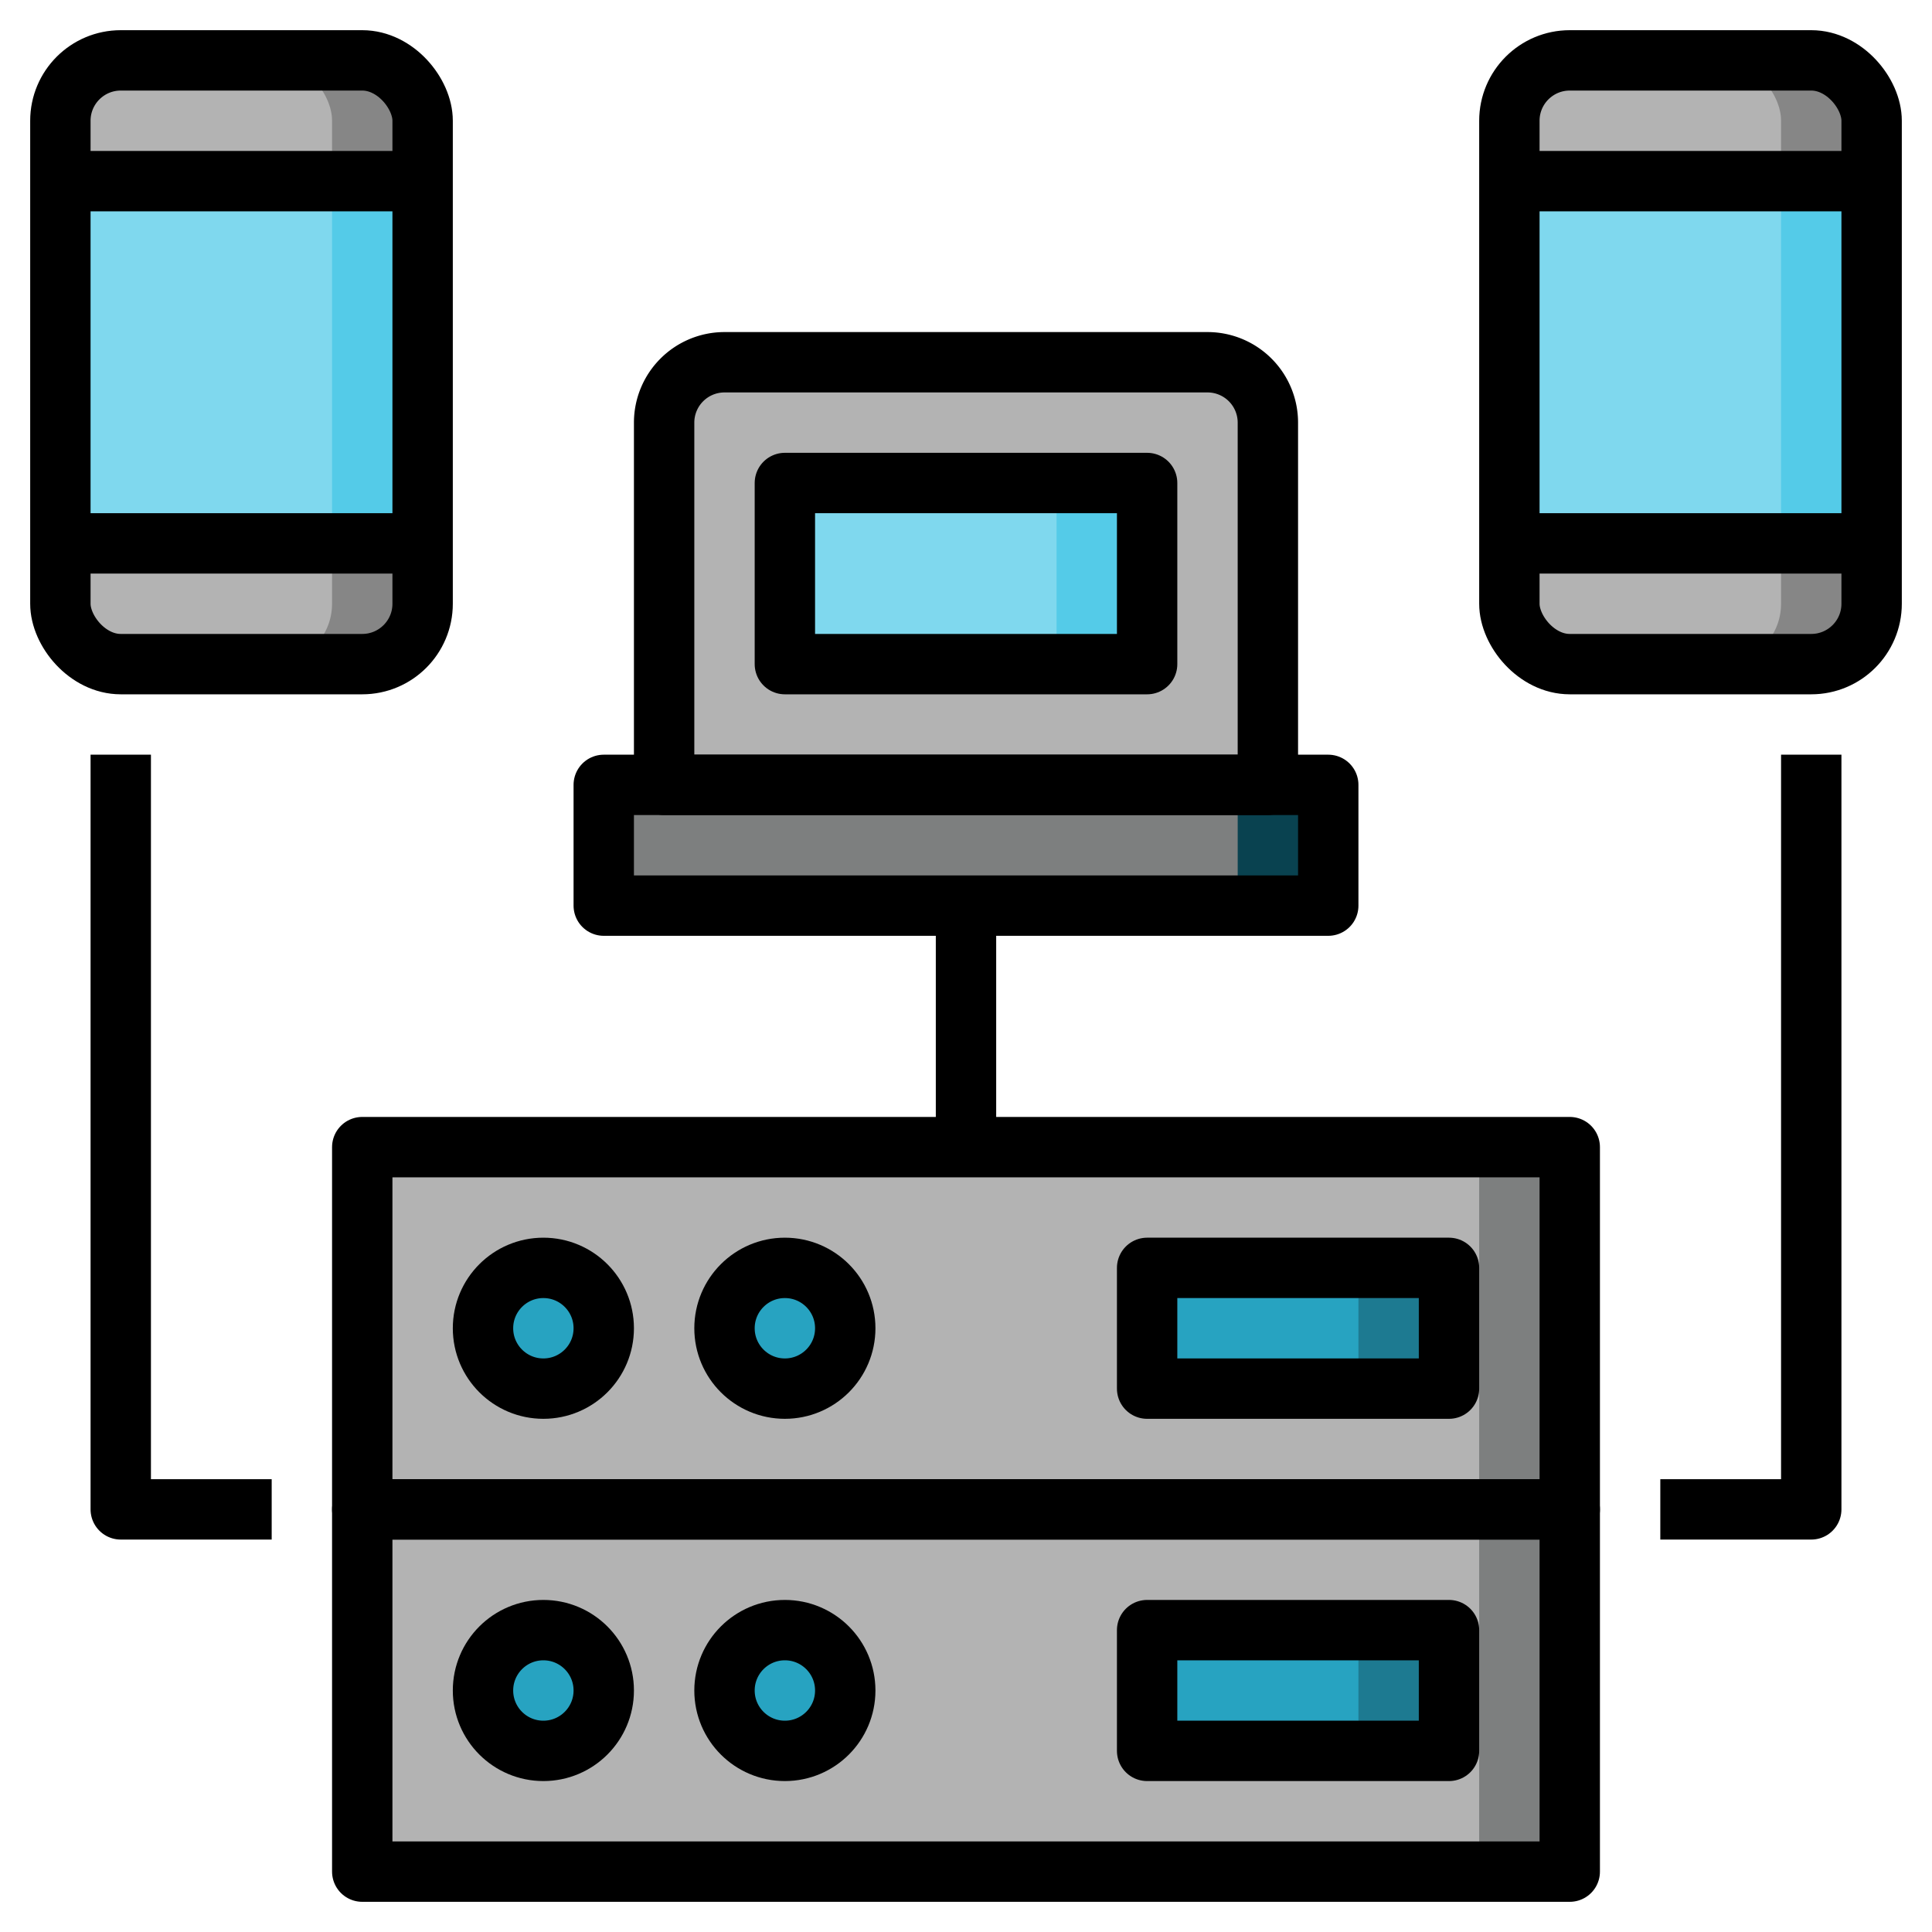 <svg xmlns="http://www.w3.org/2000/svg" viewBox="0 0 64 64" id="OnlineDatabase">
  <g fill="#000000" class="color000000 svgShape">
    <path fill="#b3b3b3" d="M24,12H40a2,2,0,0,1,2,2V26a0,0,0,0,1,0,0H22a0,0,0,0,1,0,0V14A2,2,0,0,1,24,12Z" class="colorb3b3b3 svgShape"></path>
    <rect width="12" height="6" x="26" y="16" fill="#54cbe8" class="color54bce8 svgShape"></rect>
    <rect width="9" height="6" x="26" y="16" fill="#7fd8ee" class="color7fcdee svgShape"></rect>
    <rect width="24" height="4" x="20" y="26" fill="#094250" class="color3f3f40 svgShape"></rect>
    <rect width="21" height="4" x="20" y="26" fill="#7d7f7f" class="color7d7e7f svgShape"></rect>
    <rect width="12" height="20" x="50" y="2" fill="#868686" rx="2" class="color868686 svgShape"></rect>
    <rect width="9" height="20" x="50" y="2" fill="#b3b3b3" rx="2" class="colorb3b3b3 svgShape"></rect>
    <rect width="12" height="20" x="2" y="2" fill="#868686" rx="2" class="color868686 svgShape"></rect>
    <rect width="9" height="20" x="2" y="2" fill="#b3b3b3" rx="2" class="colorb3b3b3 svgShape"></rect>
    <rect width="12" height="12" x="2" y="6" fill="#54cbe8" class="color54bce8 svgShape"></rect>
    <rect width="9" height="12" x="2" y="6" fill="#7fd8ee" class="color7fcdee svgShape"></rect>
    <rect width="12" height="12" x="50" y="6" fill="#54cbe8" class="color54bce8 svgShape"></rect>
    <rect width="9" height="12" x="50" y="6" fill="#7fd8ee" class="color7fcdee svgShape"></rect>
    <rect width="40" height="12" x="12" y="50" fill="#7d7f7f" class="color7d7e7f svgShape"></rect>
    <rect width="37" height="12" x="12" y="50" fill="#b3b3b3" class="colorb3b3b3 svgShape"></rect>
    <rect width="40" height="12" x="12" y="38" fill="#7d7f7f" class="color7d7e7f svgShape"></rect>
    <rect width="37" height="12" x="12" y="38" fill="#b3b3b3" class="colorb3b3b3 svgShape"></rect>
    <circle cx="26" cy="44" r="2" fill="#27a3c1" class="colorc1272d svgShape"></circle>
    <circle cx="18" cy="44" r="2" fill="#27a3c1" class="colorc1272d svgShape"></circle>
    <circle cx="18" cy="56" r="2" fill="#27a3c1" class="colorc1272d svgShape"></circle>
    <circle cx="26" cy="56" r="2" fill="#27a3c1" class="colorc1272d svgShape"></circle>
    <rect width="10" height="4" x="38" y="42" fill="#1d7a91" class="color911d22 svgShape"></rect>
    <rect width="7" height="4" x="38" y="42" fill="#27a3c1" class="colorc1272d svgShape"></rect>
    <rect width="10" height="4" x="38" y="54" fill="#1d7a91" class="color911d22 svgShape"></rect>
    <rect width="7" height="4" x="38" y="54" fill="#27a3c1" class="colorc1272d svgShape"></rect>
    <rect width="40" height="12" x="12" y="50" fill="none" stroke="#000000" stroke-linejoin="round" stroke-width="2" class="colorStroke000000 svgStroke"></rect>
    <circle cx="18" cy="56" r="2" fill="none" stroke="#000000" stroke-linejoin="round" stroke-width="2" class="colorStroke000000 svgStroke"></circle>
    <circle cx="26" cy="56" r="2" fill="none" stroke="#000000" stroke-linejoin="round" stroke-width="2" class="colorStroke000000 svgStroke"></circle>
    <rect width="10" height="4" x="38" y="54" fill="none" stroke="#000000" stroke-linejoin="round" stroke-width="2" class="colorStroke000000 svgStroke"></rect>
    <rect width="40" height="12" x="12" y="38" fill="none" stroke="#000000" stroke-linejoin="round" stroke-width="2" class="colorStroke000000 svgStroke"></rect>
    <circle cx="18" cy="44" r="2" fill="none" stroke="#000000" stroke-linejoin="round" stroke-width="2" class="colorStroke000000 svgStroke"></circle>
    <circle cx="26" cy="44" r="2" fill="none" stroke="#000000" stroke-linejoin="round" stroke-width="2" class="colorStroke000000 svgStroke"></circle>
    <rect width="10" height="4" x="38" y="42" fill="none" stroke="#000000" stroke-linejoin="round" stroke-width="2" class="colorStroke000000 svgStroke"></rect>
    <rect width="12" height="20" x="2" y="2" fill="none" stroke="#000000" stroke-linejoin="round" stroke-width="2" rx="2" class="colorStroke000000 svgStroke"></rect>
    <line x1="2" x2="14" y1="6" y2="6" fill="none" stroke="#000000" stroke-linejoin="round" stroke-width="2" class="colorStroke000000 svgStroke"></line>
    <line x1="2" x2="14" y1="18" y2="18" fill="none" stroke="#000000" stroke-linejoin="round" stroke-width="2" class="colorStroke000000 svgStroke"></line>
    <rect width="12" height="20" x="50" y="2" fill="none" stroke="#000000" stroke-linejoin="round" stroke-width="2" rx="2" class="colorStroke000000 svgStroke"></rect>
    <line x1="50" x2="62" y1="6" y2="6" fill="none" stroke="#000000" stroke-linejoin="round" stroke-width="2" class="colorStroke000000 svgStroke"></line>
    <line x1="50" x2="62" y1="18" y2="18" fill="none" stroke="#000000" stroke-linejoin="round" stroke-width="2" class="colorStroke000000 svgStroke"></line>
    <path fill="none" stroke="#000000" stroke-linejoin="round" stroke-width="2" d="M24,12H40a2,2,0,0,1,2,2V26a0,0,0,0,1,0,0H22a0,0,0,0,1,0,0V14A2,2,0,0,1,24,12Z" class="colorStroke000000 svgStroke"></path>
    <rect width="24" height="4" x="20" y="26" fill="none" stroke="#000000" stroke-linejoin="round" stroke-width="2" class="colorStroke000000 svgStroke"></rect>
    <rect width="12" height="6" x="26" y="16" fill="none" stroke="#000000" stroke-linejoin="round" stroke-width="2" class="colorStroke000000 svgStroke"></rect>
    <polyline fill="none" stroke="#000" stroke-linejoin="round" stroke-width="2" points="9 50 4 50 4 25"></polyline>
    <polyline fill="none" stroke="#000" stroke-linejoin="round" stroke-width="2" points="55 50 60 50 60 25"></polyline>
    <line x1="32" x2="32" y1="38" y2="30" fill="none" stroke="#000000" stroke-linejoin="round" stroke-width="2" class="colorStroke000000 svgStroke"></line>
  </g>
</svg>
